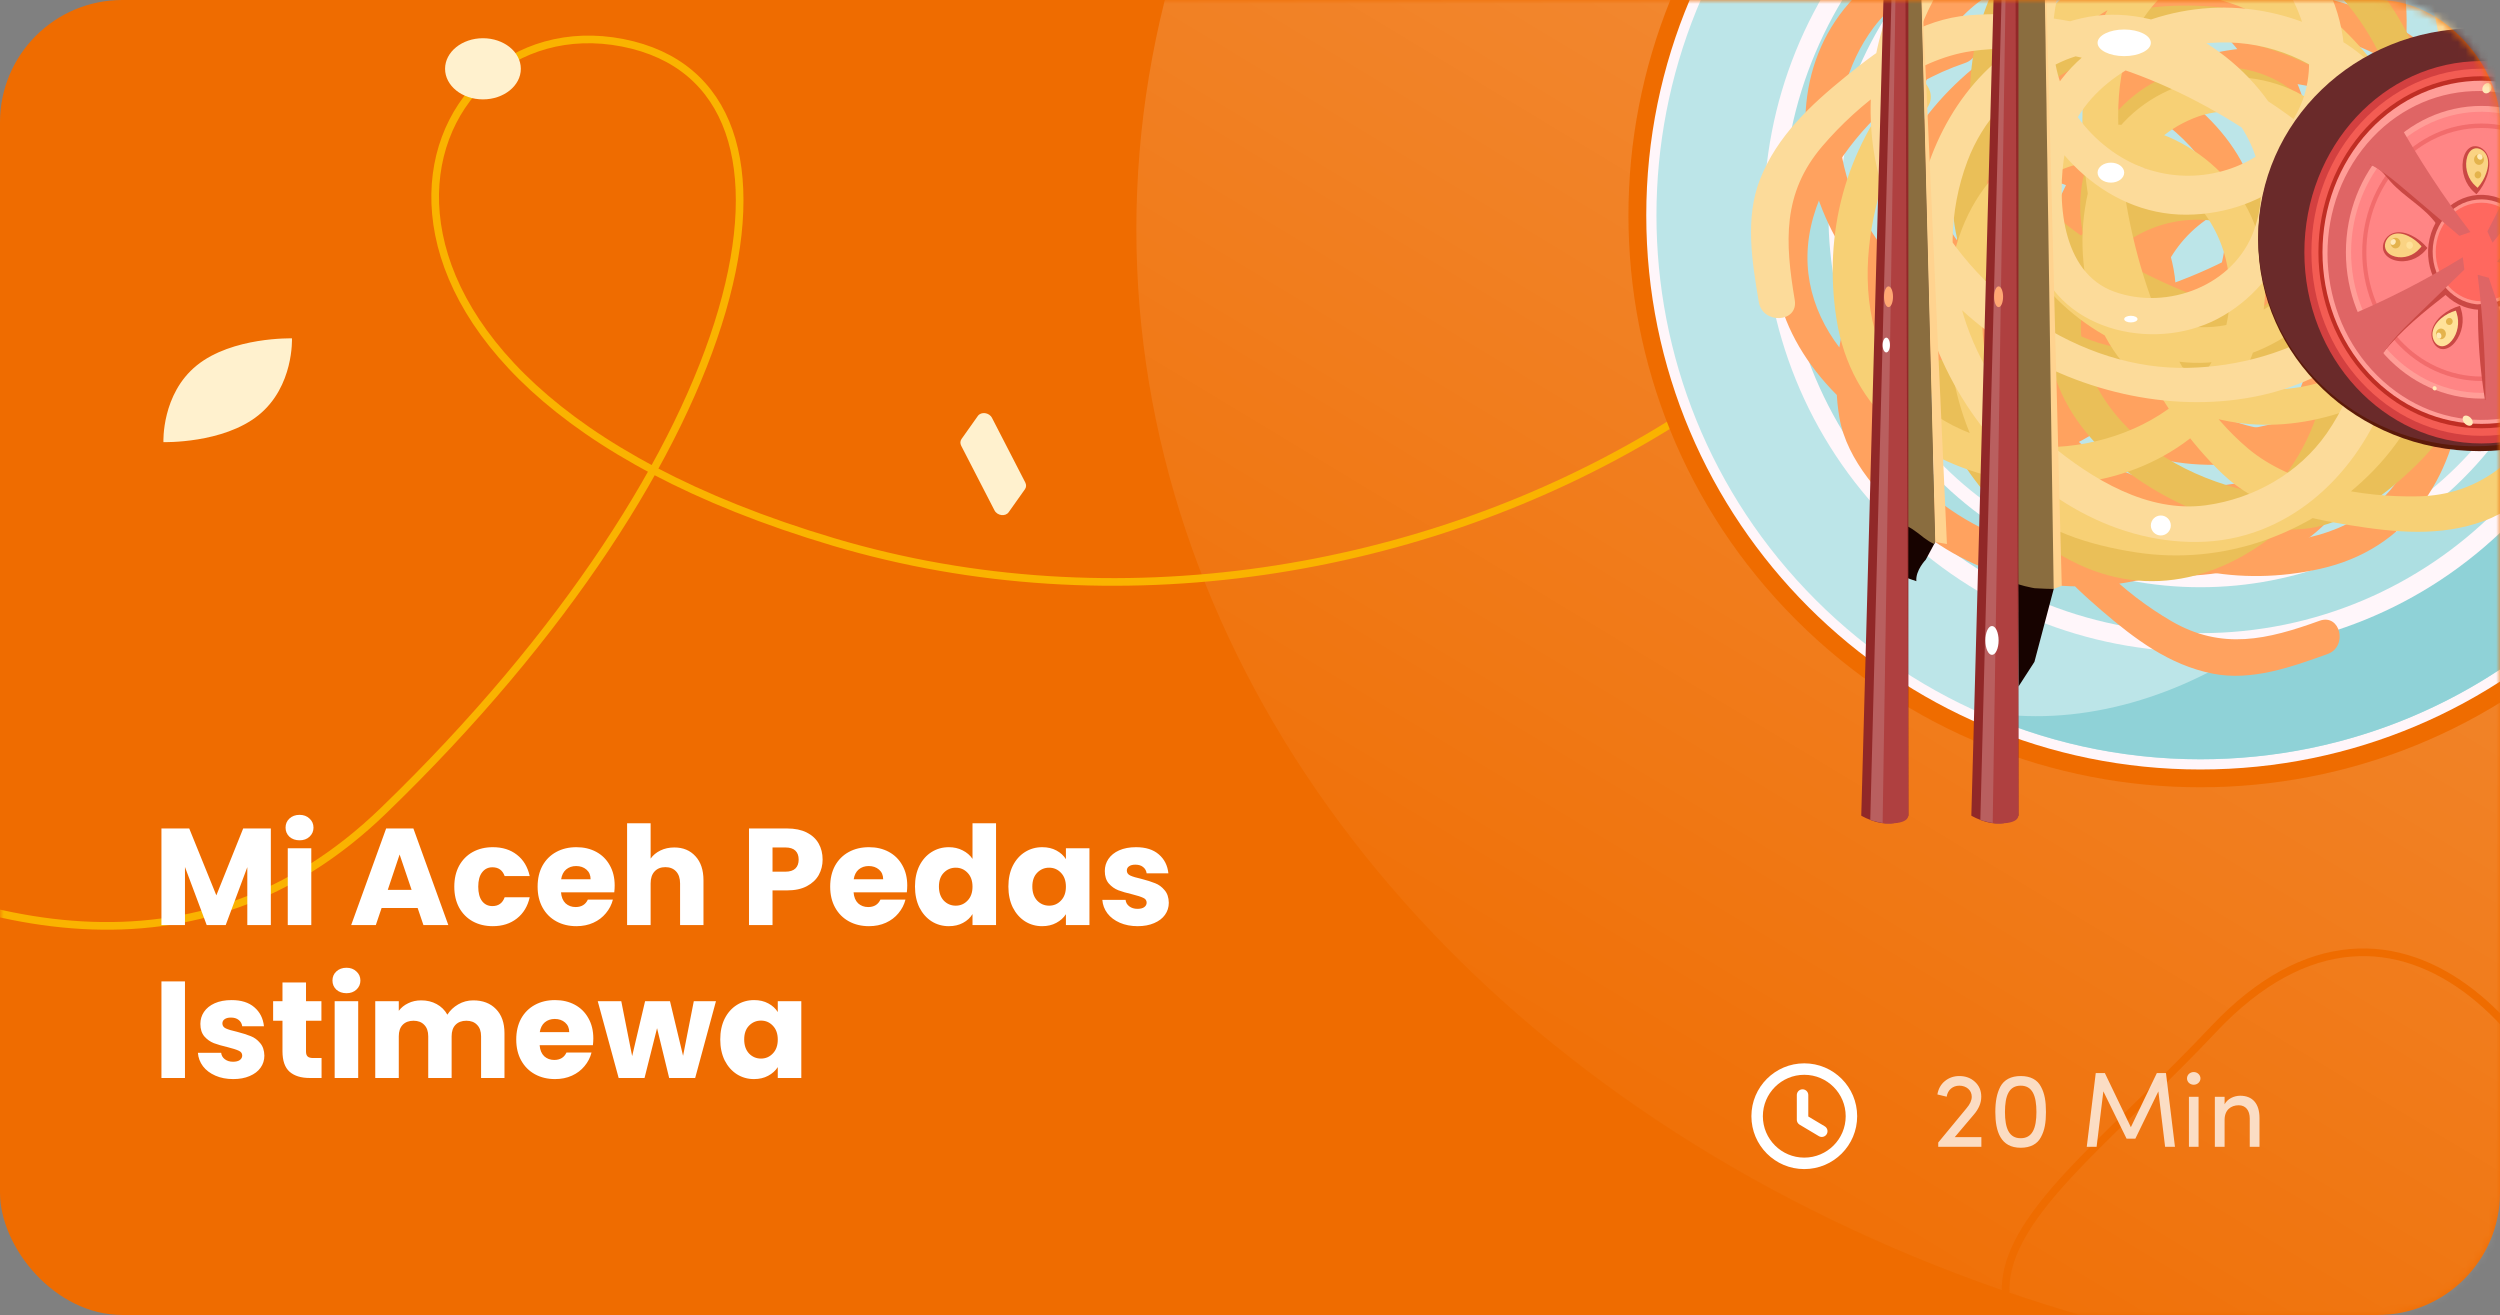 <svg width="327" height="172" viewBox="0 0 327 172" fill="none" xmlns="http://www.w3.org/2000/svg">
<rect x="0" y="0" width="327" height="172" fill="#808080" stroke="none"/>
<rect width="327" height="172" rx="16" fill="#EF6C00"/>
<mask id="mask0_1_343" style="mask-type:alpha" maskUnits="userSpaceOnUse" x="0" y="0" width="327" height="172">
<rect width="327" height="172" rx="16" fill="white"/>
</mask>
<g mask="url(#mask0_1_343)">
<ellipse cx="335.67" cy="30" rx="187.034" ry="151" fill="url(#paint0_linear_1_343)" fill-opacity="0.3"/>
<path d="M-167.43 16.073C-157.624 14.012 -131.133 16.942 -103.617 45.147C-69.222 80.403 2.25 152.298 50.116 106.076C97.982 59.854 110.041 11.188 81.441 5.596C52.84 0.004 35.716 49.109 109.062 70.9C182.408 92.69 271.032 43.843 268.565 -30.603" stroke="#FAB300"/>
<path d="M341.772 165.624C345.521 193.531 312.668 201.389 296.774 195.077C239.955 171.888 265.111 160.584 289.5 134.655C313.889 108.727 338.023 137.716 341.772 165.624Z" stroke="#EF6C00"/>
<path d="M340.712 81.066C369.927 51.85 369.927 4.482 340.712 -24.734C311.496 -53.95 264.128 -53.95 234.912 -24.734C205.696 4.482 205.696 51.85 234.912 81.066C264.128 110.281 311.496 110.281 340.712 81.066Z" fill="#EF6C00"/>
<path d="M287.815 100.649C327.847 100.649 360.298 68.197 360.298 28.166C360.298 -11.865 327.847 -44.317 287.815 -44.317C247.784 -44.317 215.332 -11.865 215.332 28.166C215.332 68.197 247.784 100.649 287.815 100.649Z" fill="#FFF6FA"/>
<path d="M338.121 78.475C365.905 50.69 365.905 5.641 338.121 -22.143C310.336 -49.928 265.288 -49.928 237.503 -22.143C209.718 5.641 209.718 50.69 237.503 78.475C265.288 106.259 310.336 106.259 338.121 78.475Z" fill="#BCE5E8"/>
<path d="M258.154 92.834C267.184 96.983 277.224 99.314 287.815 99.314C327.109 99.314 358.964 67.46 358.964 28.166C358.964 5.441 348.294 -14.781 331.707 -27.807C333.338 -19.373 333.911 -10.677 334.446 -2.079C335.031 7.313 335.608 16.817 333.89 26.068C331.766 37.492 326.224 48.013 319.794 57.691C312.774 68.255 304.438 78.211 293.786 85.097C283.312 91.869 270.34 95.411 258.154 92.834Z" fill="#8FD2D7"/>
<path d="M328.189 68.543C350.488 46.243 350.488 10.088 328.189 -12.211C305.889 -34.511 269.734 -34.511 247.434 -12.211C225.135 10.088 225.135 46.243 247.434 68.543C269.734 90.843 305.889 90.843 328.189 68.543Z" fill="#FFF6FA"/>
<path d="M287.815 82.817C317.998 82.817 342.467 58.349 342.467 28.166C342.467 -2.017 317.998 -26.485 287.815 -26.485C257.632 -26.485 233.164 -2.017 233.164 28.166C233.164 58.349 257.632 82.817 287.815 82.817Z" fill="#ADDFE2"/>
<path d="M322.209 62.562C341.206 43.566 341.206 12.765 322.209 -6.231C303.212 -25.228 272.412 -25.228 253.415 -6.231C234.418 12.765 234.418 43.566 253.415 62.562C272.412 81.559 303.212 81.559 322.209 62.562Z" fill="#FFF6FA"/>
<path d="M287.815 74.771C313.922 74.771 335.086 53.905 335.086 28.166C335.086 2.426 313.922 -18.44 287.815 -18.44C261.709 -18.44 240.545 2.426 240.545 28.166C240.545 53.905 261.709 74.771 287.815 74.771Z" fill="#BCE5E8"/>
<path d="M255.977 3.898C245.742 7.374 238.014 14.733 233.861 24.691C229.37 35.462 233.457 45.619 241.754 53.092C249.175 59.775 260.392 62.513 269.829 58.762C278.944 55.137 286.211 45.355 284.3 35.17C282.452 25.321 274.2 18.248 264.052 19.01C252.719 19.862 245.403 29.728 242.028 39.659C240.393 44.469 239.724 49.62 240.597 54.636C241.581 60.294 246.215 65.252 250.397 68.81C258.855 76.002 270.292 78.33 280.94 75.594C303.131 69.893 313.039 41.797 304.713 22.005C300.706 12.482 292.083 5.259 281.555 5.164C272.094 5.078 262.88 11.425 259.559 20.25C255.899 29.976 257.785 40.6 264.432 48.543C271.635 57.15 282.603 57.123 292.139 52.895C301.313 48.827 301.999 36.32 296.349 29.076C290.516 21.597 279.386 19.34 271.501 25.183C263.575 31.057 258.534 42.964 262.634 52.429C266.564 61.497 275.016 66.674 284.574 67.959C306.062 70.847 328.215 47.982 324.07 26.567C319.926 5.145 287.69 -0.968 275.226 16.004C268.161 25.626 264.404 37.513 263.426 49.315C262.962 54.904 263.284 60.739 264.725 66.166C266.262 71.96 270.502 76.095 274.904 79.869C279.228 83.576 283.7 86.96 289.39 88.106C294.476 89.131 299.746 87.24 304.456 85.542C307.139 84.575 306.122 80.216 303.408 81.194C296.585 83.654 290.652 85.109 283.991 81.226C277.996 77.73 271.304 71.824 269.071 65.118C264.982 52.837 268.836 37.235 274.371 26.053C277.435 19.864 281.147 14.042 288.033 11.91C294.517 9.903 301.798 10.386 307.952 13.203C313.438 15.716 317.544 20.682 319.394 26.359C321.651 33.282 318.725 40.86 315.335 46.872C308.839 58.4 295.834 65.567 282.612 63.158C277.204 62.172 272.645 59.151 269.192 54.956C264.622 49.404 264.936 42.503 268.029 36.366C271.332 29.816 277.086 25.349 284.671 26.575C291.885 27.741 296.461 35.354 295.314 42.282C294.155 49.279 285.201 51.434 279.213 51.432C271.775 51.43 265.897 44.771 263.482 38.338C258.914 26.176 265.599 12.799 278.3 9.97C292.128 6.889 301.217 20.872 303.183 32.661C305.427 46.121 297.922 61.167 286.563 68.356C274.727 75.845 259.537 72.098 250.204 62.524C244.971 57.155 243.862 51.128 245.451 44.019C247.116 36.581 251.003 29.497 257.714 25.576C271.654 17.43 284.727 33.066 277.877 46.3C271.061 59.464 253.42 57.602 243.919 49.048C239.04 44.656 235.924 38.798 236.478 32.175C237.045 25.408 241.349 19.078 246.141 14.564C249.221 11.664 253.033 9.597 257.017 8.244C259.732 7.326 258.709 2.968 255.977 3.898Z" fill="#FFA25F"/>
<path d="M263.342 68.346C272.088 74.697 282.558 76.758 293.087 74.401C304.476 71.852 310.412 62.651 311.722 51.562C312.894 41.644 308.656 30.904 300.145 25.365C291.925 20.015 279.742 19.728 272.528 27.168C265.552 34.361 264.54 45.185 271.02 53.029C278.257 61.79 290.536 62.071 300.596 59.093C305.468 57.651 310.059 55.224 313.651 51.616C317.702 47.546 319.078 40.899 319.568 35.431C320.559 24.374 315.857 13.692 307.476 6.574C290.012 -8.254 261.35 -0.127 249.995 18.097C244.533 26.866 243.61 38.077 249.611 46.728C255.002 54.503 265.506 58.363 274.628 55.981C284.684 53.355 292.269 45.683 294.918 35.669C297.788 24.819 291.434 15.88 282.476 10.533C273.859 5.389 263.251 12.05 260.597 20.844C257.857 29.924 262.438 40.315 271.762 43.381C281.132 46.462 293.766 43.707 299.127 34.894C304.265 26.45 303.611 16.56 299.144 8.013C289.099 -11.201 257.641 -16.091 242.548 -0.345C227.447 15.406 241.064 45.256 262.118 45.636C274.054 45.852 285.927 42.058 296.129 36.044C300.959 33.196 305.538 29.566 309.139 25.255C312.982 20.656 313.912 14.808 314.454 9.033C314.985 3.363 315.166 -2.244 312.818 -7.552C310.719 -12.297 306.133 -15.508 302.027 -18.374C299.687 -20.006 296.716 -16.659 299.081 -15.01C305.028 -10.86 309.642 -6.853 310.315 0.827C310.92 7.739 309.961 16.614 305.775 22.307C298.106 32.736 283.143 38.595 270.815 40.53C263.993 41.601 257.095 41.929 251.38 37.539C245.997 33.403 242.19 27.179 240.938 20.527C239.821 14.597 241.508 8.378 245.073 3.591C249.423 -2.248 257.3 -4.233 264.166 -4.937C277.329 -6.286 290.691 0.195 296.354 12.382C298.671 17.367 298.835 22.833 297.404 28.073C295.508 35.01 289.692 38.737 282.895 39.753C275.64 40.837 268.67 38.716 265.293 31.815C262.082 25.25 265.657 17.121 271.974 14.059C278.357 10.965 285.286 17.033 288.741 21.925C293.032 27.999 290.989 36.642 287.129 42.33C279.835 53.081 265.053 55.344 255.412 46.607C244.916 37.093 251.085 21.601 259.578 13.19C269.272 3.589 285.892 1.03 298.319 6.157C311.267 11.498 316.975 26.066 314.543 39.212C313.181 46.585 308.898 50.97 302.174 53.775C295.141 56.708 287.111 57.623 280.036 54.408C265.338 47.727 270.558 28.025 285.32 25.98C300.003 23.945 308.667 39.426 307.165 52.121C306.394 58.642 303.412 64.567 297.683 67.938C291.831 71.382 284.176 71.522 277.724 70.213C273.577 69.373 269.69 67.454 266.285 64.981C263.972 63.301 261.005 66.65 263.342 68.346Z" fill="#FFA25F"/>
<path d="M273.745 68.346C282.491 74.697 292.961 76.758 303.49 74.401C314.879 71.852 320.814 62.651 322.125 51.562C323.297 41.644 319.059 30.904 310.548 25.365C302.327 20.015 290.145 19.728 282.931 27.168C275.955 34.361 274.943 45.185 281.423 53.029C288.659 61.79 300.939 62.071 310.999 59.093C315.87 57.651 320.462 55.224 324.053 51.616C328.105 47.546 329.48 40.899 329.97 35.431C330.962 24.374 326.26 13.692 317.879 6.574C300.415 -8.254 271.753 -0.127 260.398 18.097C254.935 26.866 254.013 38.077 260.014 46.728C265.405 54.503 275.909 58.363 285.031 55.981C295.087 53.355 302.672 45.683 305.32 35.669C308.19 24.819 301.837 15.88 292.879 10.533C284.261 5.389 273.654 12.05 271 20.844C268.26 29.924 272.841 40.315 282.165 43.381C291.535 46.462 304.169 43.707 309.53 34.894C314.668 26.45 314.014 16.56 309.547 8.013C299.502 -11.201 268.044 -16.091 252.951 -0.345C237.85 15.406 251.467 45.256 272.52 45.636C284.457 45.852 296.33 42.058 306.532 36.044C311.362 33.196 315.941 29.566 319.542 25.255C323.384 20.656 324.314 14.808 324.857 9.033C325.388 3.363 325.569 -2.244 323.22 -7.552C321.122 -12.297 316.536 -15.508 312.43 -18.374C310.089 -20.006 307.119 -16.659 309.484 -15.01C315.43 -10.86 320.045 -6.853 320.717 0.827C321.323 7.739 320.363 16.614 316.178 22.307C308.509 32.736 293.546 38.595 281.218 40.53C274.395 41.601 267.498 41.929 261.782 37.539C256.4 33.403 252.593 27.179 251.34 20.527C250.224 14.597 251.911 8.378 255.476 3.591C259.825 -2.248 267.703 -4.233 274.569 -4.937C287.731 -6.286 301.094 0.195 306.757 12.382C309.074 17.367 309.238 22.833 307.806 28.073C305.911 35.01 300.095 38.737 293.298 39.753C286.043 40.837 279.073 38.716 275.696 31.815C272.485 25.25 276.059 17.121 282.377 14.059C288.762 10.965 295.689 17.033 299.144 21.925C303.434 27.999 301.392 36.642 297.532 42.33C290.238 53.081 275.456 55.344 265.815 46.607C255.317 37.093 261.488 21.601 269.98 13.19C279.675 3.589 296.295 1.03 308.721 6.157C321.67 11.498 327.378 26.066 324.946 39.212C323.584 46.585 319.301 50.97 312.577 53.775C305.544 56.708 297.514 57.623 290.439 54.408C275.741 47.727 280.961 28.025 295.723 25.98C310.406 23.945 319.07 39.426 317.568 52.121C316.796 58.642 313.815 64.567 308.086 67.938C302.234 71.382 294.578 71.522 288.126 70.213C283.98 69.373 280.092 67.454 276.688 64.981C274.377 63.301 271.41 66.65 273.745 68.346Z" fill="#FFA25F"/>
<path d="M252.056 49.523C254.647 60.017 261.318 68.346 270.886 73.333C281.235 78.728 291.703 75.523 299.856 67.893C307.149 61.069 310.833 50.127 307.9 40.405C305.067 31.014 295.941 22.939 285.629 23.973C275.659 24.974 267.906 32.592 267.8 42.768C267.681 54.13 276.887 62.265 286.494 66.475C291.147 68.514 296.222 69.621 301.293 69.179C307.014 68.681 312.352 64.487 316.252 60.623C324.139 52.811 327.436 41.614 325.619 30.77C321.832 8.175 294.685 -4.097 274.256 2.51C264.425 5.689 256.493 13.664 255.5 24.145C254.607 33.565 260.146 43.286 268.653 47.349C278.033 51.825 288.779 50.852 297.258 44.907C306.448 38.465 307.357 27.536 303.958 17.672C300.687 8.185 288.285 6.435 280.586 11.446C272.638 16.619 269.438 27.516 274.587 35.87C279.763 44.268 291.196 50.308 300.976 47.03C310.348 43.888 316.226 35.908 318.323 26.495C323.036 5.331 302.145 -18.691 280.454 -16.391C258.756 -14.089 249.915 17.505 265.761 31.372C274.746 39.233 286.267 43.99 297.942 45.973C303.47 46.913 309.312 47.09 314.843 46.117C320.747 45.079 325.229 41.21 329.367 37.145C333.429 33.155 337.183 28.986 338.81 23.416C340.265 18.436 338.83 13.024 337.541 8.186C336.804 5.43 332.376 6.071 333.12 8.857C334.989 15.864 335.932 21.903 331.495 28.205C327.501 33.88 321.044 40.043 314.173 41.696C301.586 44.723 286.371 39.551 275.702 33.081C269.796 29.499 264.313 25.304 262.776 18.261C261.328 11.629 262.431 4.418 265.765 -1.475C268.735 -6.726 274.034 -10.394 279.848 -11.752C286.938 -13.411 294.239 -9.848 299.94 -5.959C310.87 1.498 316.905 15.067 313.375 28.036C311.931 33.34 308.531 37.624 304.057 40.707C298.134 44.786 291.287 43.884 285.435 40.278C279.19 36.428 275.23 30.313 277.101 22.861C278.879 15.771 286.856 11.863 293.66 13.597C300.535 15.348 301.915 24.454 301.403 30.421C300.766 37.831 293.632 43.12 287.014 44.978C274.505 48.491 261.749 40.69 260.016 27.794C258.128 13.753 272.834 5.89 284.748 4.938C298.35 3.852 312.7 12.613 318.893 24.545C325.345 36.977 320.313 51.793 309.979 60.273C304.183 65.029 298.084 65.62 291.136 63.428C283.868 61.136 277.14 56.657 273.806 49.635C266.879 35.05 283.576 23.36 296.176 31.314C308.71 39.229 305.35 56.646 296.015 65.381C291.222 69.867 285.12 72.472 278.568 71.354C271.874 70.213 265.933 65.383 261.846 60.222C259.218 56.905 257.485 52.932 256.478 48.847C255.793 46.074 251.365 46.722 252.056 49.523Z" fill="#EABF58"/>
<path d="M248.64 10.89C241.361 19.634 238.467 30.486 240.209 41.709C242.095 53.849 251.344 60.722 262.901 62.87C273.234 64.792 284.811 61.087 291.22 52.535C297.411 44.272 298.561 31.498 291.25 23.404C284.179 15.577 272.884 13.762 264.192 20.022C254.486 27.012 253.336 39.89 255.765 50.662C256.941 55.878 259.17 60.871 262.709 64.894C266.7 69.432 273.587 71.339 279.297 72.235C290.84 74.045 302.387 69.852 310.445 61.544C327.235 44.232 320.693 13.565 302.344 0.37C293.516 -5.977 281.805 -7.725 272.301 -2.026C263.758 3.095 258.974 13.857 260.841 23.604C262.899 34.348 270.43 42.85 280.763 46.327C291.958 50.095 301.791 44.048 308.03 35.009C314.031 26.317 307.775 14.711 298.723 11.313C289.377 7.804 278.143 11.893 274.276 21.47C270.389 31.098 272.403 44.559 281.285 50.803C289.796 56.788 300.229 56.789 309.517 52.691C330.397 43.478 337.721 10.78 322.235 -6.169C306.742 -23.125 274.444 -10.903 272.58 11.185C271.524 23.706 274.68 36.441 280.286 47.574C282.94 52.846 286.436 57.908 290.711 61.989C295.275 66.346 301.353 67.729 307.38 68.7C313.297 69.652 319.173 70.232 324.911 68.135C330.041 66.26 333.733 61.667 337.028 57.555C338.907 55.211 335.599 51.858 333.7 54.227C328.925 60.185 324.398 64.751 316.284 64.924C308.982 65.079 299.728 63.454 294.04 58.661C283.62 49.881 278.508 33.757 277.334 20.674C276.684 13.434 276.82 6.168 281.829 0.471C286.548 -4.895 293.348 -8.46 300.423 -9.311C306.729 -10.072 313.144 -7.867 317.924 -3.788C323.755 1.186 325.289 9.599 325.552 16.858C326.053 30.777 318.315 44.359 305.123 49.46C299.726 51.547 293.973 51.338 288.568 49.469C281.414 46.996 277.905 40.628 277.312 33.418C276.678 25.721 279.39 18.55 286.872 15.484C293.991 12.568 302.281 16.887 305.058 23.738C307.862 30.658 301.006 37.512 295.629 40.801C288.95 44.885 280.016 42.138 274.311 37.689C263.529 29.279 262.179 13.598 272.029 4.081C282.752 -6.281 298.593 1.276 306.835 10.78C316.245 21.63 317.775 39.264 311.526 51.959C305.015 65.185 289.317 70.167 275.679 66.7C268.031 64.755 263.724 59.954 261.246 52.697C258.653 45.106 258.251 36.608 262.122 29.402C270.161 14.429 290.49 21.284 291.61 36.929C292.724 52.494 275.864 60.515 262.634 58.055C255.839 56.791 249.825 53.247 246.683 46.994C243.474 40.608 243.86 32.559 245.682 25.874C246.855 21.578 249.141 17.627 251.974 14.224C253.895 11.904 250.584 8.555 248.64 10.89Z" fill="#F7D075"/>
<path d="M323.714 4.616C322.035 -6.637 315.863 -16.022 306.329 -22.19C296.015 -28.864 284.729 -26.536 275.431 -19.345C267.118 -12.911 262.177 -1.808 264.293 8.669C266.337 18.791 275.103 28.152 286.011 28.083C296.559 28.017 305.434 20.796 306.547 10.143C307.791 -1.754 298.947 -11.184 289.291 -16.542C284.615 -19.138 279.407 -20.796 274.049 -20.834C268.005 -20.877 261.998 -17.006 257.53 -13.342C248.495 -5.932 243.936 5.477 244.773 17.018C246.514 41.07 273.754 56.605 295.816 51.695C306.431 49.332 315.529 41.756 317.603 30.871C319.467 21.087 314.622 10.352 306.105 5.257C296.718 -0.36 285.361 -0.399 275.886 4.996C265.621 10.842 263.59 22.205 266.18 32.876C268.672 43.141 281.498 46.197 290.059 41.704C298.898 37.065 303.326 25.962 298.753 16.7C294.157 7.389 282.77 -0.067 272.198 2.404C262.067 4.772 255.12 12.555 251.996 22.214C244.972 43.927 264.498 71.16 287.454 70.888C310.419 70.614 322.799 38.376 307.559 22.281C298.919 13.157 287.314 7.037 275.273 3.809C269.572 2.281 263.469 1.519 257.576 1.994C251.286 2.499 246.208 6.114 241.473 9.965C236.823 13.746 232.479 17.745 230.224 23.422C228.207 28.498 229.178 34.311 230.052 39.507C230.552 42.468 235.255 42.231 234.752 39.238C233.485 31.709 233.092 25.291 238.362 19.122C243.107 13.571 250.481 7.747 257.844 6.692C271.333 4.761 286.768 11.681 297.31 19.512C303.145 23.847 308.479 28.785 309.396 36.316C310.259 43.409 308.392 50.858 304.32 56.704C300.689 61.915 294.774 65.236 288.548 66.088C280.953 67.127 273.655 62.673 268.065 58.035C257.345 49.144 252.36 34.328 257.336 21.087C259.371 15.669 263.357 11.515 268.348 8.727C274.956 5.035 282.044 6.655 287.819 11.012C293.984 15.662 297.53 22.46 294.837 30.086C292.275 37.339 283.533 40.649 276.572 38.163C269.541 35.649 268.989 25.971 270.116 19.769C271.514 12.067 279.513 7.229 286.63 5.934C300.084 3.485 312.683 12.918 313.231 26.603C313.826 41.503 297.64 48.294 285.061 48.117C270.7 47.915 256.523 37.319 251.21 24.204C245.673 10.54 252.406 -4.49 264.073 -12.358C270.616 -16.771 277.066 -16.79 284.131 -13.806C291.522 -10.686 298.13 -5.33 300.931 2.355C306.753 18.323 288.104 28.929 275.685 19.35C263.329 9.821 268.566 -8.101 279.209 -16.337C284.675 -20.565 291.324 -22.694 298.082 -20.878C304.985 -19.022 310.734 -13.376 314.508 -7.565C316.934 -3.83 318.358 0.505 319.012 4.884C319.46 7.862 324.163 7.622 323.714 4.616Z" fill="#FCDB9A"/>
<path d="M263.53 -29.524L264.462 -25.169L267.183 -19.382L268.756 76.537L266.104 86.571L264.017 89.8L263.53 -29.524Z" fill="url(#paint1_radial_1_343)"/>
<path d="M265.724 76.863C265.888 76.892 266.007 76.915 266.11 76.937C266.223 76.941 266.376 76.947 266.602 76.961C267.243 77.001 267.878 77.025 268.519 77.032C268.555 77.032 268.588 77.038 268.624 77.04L268.756 76.538L267.185 -19.381L267.028 -19.714C266.987 -19.69 266.946 -19.669 266.905 -19.645C266.551 -19.436 266.199 -19.222 265.851 -19.002C265.7 -18.86 264.978 -18.292 264.788 -18.111C264.418 -17.755 264.011 -17.457 263.584 -17.204L263.965 76.415C264.542 76.587 265.126 76.755 265.724 76.863Z" fill="#8A6D3F"/>
<path d="M262.103 -49.582L257.85 106.688C257.85 106.688 261.678 109.027 264.015 106.688V-49.582C264.017 -49.582 263.592 -52.773 262.103 -49.582Z" fill="#912828"/>
<path d="M263.113 -50.965L259.03 107.245C259.03 107.245 260.824 107.887 262.028 107.68L261.935 100.924L263.113 -50.965Z" fill="#B95F5F"/>
<path d="M263.113 -50.965L260.645 107.648C260.645 107.648 263.869 108.03 264.017 106.686L263.456 -50.935C263.456 -50.935 263.256 -51.041 263.113 -50.965C263.113 -50.965 262.969 -50.887 263.113 -50.965Z" fill="#AF4040"/>
<path d="M262.004 38.815C262.004 39.565 261.741 40.174 261.417 40.174C261.093 40.174 260.83 39.566 260.83 38.815C260.83 38.066 261.093 37.457 261.417 37.457C261.741 37.457 262.004 38.064 262.004 38.815Z" fill="#FFA773"/>
<path d="M250.658 -11.814L251.162 -6.467L253.131 70.894L251.896 73.199C251.896 73.199 250.524 74.619 250.66 76.021L248.715 75.35L249.182 -15.698L250.658 -11.814Z" fill="url(#paint2_radial_1_343)"/>
<path d="M251.107 -7.03C251.055 -6.974 251.003 -6.92 250.949 -6.864C250.433 -6.13 249.814 -5.5 249.126 -4.991L248.748 68.559C249.218 68.714 249.676 68.904 250.097 69.181C250.643 69.541 251.158 69.942 251.666 70.352C252.06 70.644 252.462 70.916 252.915 71.12C252.939 71.131 252.962 71.147 252.986 71.159L253.129 70.892L251.16 -6.469L251.107 -7.03Z" fill="#8A6D3F"/>
<path d="M247.704 -49.582L243.452 106.688C243.452 106.688 247.28 109.027 249.616 106.688V-49.582C249.618 -49.582 249.193 -52.773 247.704 -49.582Z" fill="#912828"/>
<path d="M248.714 -50.965L244.631 107.245C244.631 107.245 246.426 107.887 247.63 107.68L247.537 100.924L248.714 -50.965Z" fill="#B95F5F"/>
<path d="M248.715 -50.965L246.247 107.648C246.247 107.648 249.471 108.03 249.618 106.686L249.058 -50.935C249.056 -50.935 248.856 -51.041 248.715 -50.965C248.715 -50.965 248.571 -50.887 248.715 -50.965Z" fill="#AF4040"/>
<path d="M247.606 38.815C247.606 39.565 247.343 40.174 247.019 40.174C246.694 40.174 246.432 39.566 246.432 38.815C246.432 38.066 246.694 37.457 247.019 37.457C247.343 37.457 247.606 38.064 247.606 38.815Z" fill="#FFA773"/>
<path d="M251.161 -6.467L254.658 71.158L253.131 70.892L251.161 -6.467Z" fill="#FFD38F"/>
<path d="M267.183 -19.382L269.678 76.613L268.622 77.038L267.183 -19.382Z" fill="#FFD38F"/>
<path d="M261.417 83.77C261.417 84.811 261.029 85.657 260.55 85.657C260.071 85.657 259.684 84.811 259.684 83.77C259.684 82.728 260.071 81.882 260.55 81.882C261.029 81.882 261.417 82.726 261.417 83.77Z" fill="white"/>
<path d="M246.726 46.099C246.99 46.099 247.205 45.666 247.205 45.131C247.205 44.597 246.99 44.164 246.726 44.164C246.461 44.164 246.247 44.597 246.247 45.131C246.247 45.666 246.461 46.099 246.726 46.099Z" fill="white"/>
<path d="M324.303 59.009C340.28 59.009 353.232 46.633 353.232 31.366C353.232 16.099 340.28 3.723 324.303 3.723C308.326 3.723 295.374 16.099 295.374 31.366C295.374 46.633 308.326 59.009 324.303 59.009Z" fill="#5C1A09"/>
<path d="M323.697 58.372C339.34 58.372 352.021 46.138 352.021 31.047C352.021 15.957 339.34 3.723 323.697 3.723C308.055 3.723 295.374 15.957 295.374 31.047C295.374 46.138 308.055 58.372 323.697 58.372Z" fill="#6A2A2A"/>
<path d="M324.58 58.003C337.375 58.003 347.748 46.807 347.748 32.996C347.748 19.185 337.375 7.989 324.58 7.989C311.784 7.989 301.411 19.185 301.411 32.996C301.411 46.807 311.784 58.003 324.58 58.003Z" fill="#D34040"/>
<path d="M324.58 57.007C336.866 57.007 346.825 46.257 346.825 32.996C346.825 19.735 336.866 8.985 324.58 8.985C312.294 8.985 302.334 19.735 302.334 32.996C302.334 46.257 312.294 57.007 324.58 57.007Z" fill="#F35C53"/>
<path d="M339.861 49.5C348.304 40.387 348.304 25.613 339.861 16.5C331.418 7.387 317.73 7.387 309.287 16.5C300.844 25.613 300.844 40.387 309.287 49.5C317.73 58.613 331.418 58.613 339.861 49.5Z" fill="#F35C53"/>
<path d="M324.58 56.019C336.36 56.019 345.91 45.711 345.91 32.996C345.91 20.281 336.36 9.973 324.58 9.973C312.799 9.973 303.249 20.281 303.249 32.996C303.249 45.711 312.799 56.019 324.58 56.019Z" fill="#C02E24"/>
<path d="M339.277 48.87C347.397 40.105 347.397 25.895 339.277 17.13C331.156 8.366 317.991 8.366 309.871 17.13C301.751 25.895 301.751 40.105 309.871 48.87C317.991 57.634 331.156 57.634 339.277 48.87Z" fill="#FF9D97"/>
<path d="M339.849 47.254C346.846 38.159 345.605 24.591 337.078 16.949C328.551 9.307 315.966 10.483 308.97 19.578C301.973 28.672 303.214 42.24 311.741 49.882C320.269 57.525 332.853 56.348 339.849 47.254Z" fill="#DF6565"/>
<path d="M324.579 52.139C334.374 52.139 342.315 43.569 342.315 32.996C342.315 22.424 334.374 13.854 324.579 13.854C314.785 13.854 306.844 22.424 306.844 32.996C306.844 43.569 314.785 52.139 324.579 52.139Z" fill="#FF9D97"/>
<path d="M330.268 50.312C339.126 46.907 343.75 36.395 340.595 26.834C337.44 17.273 327.701 12.283 318.843 15.688C309.985 19.093 305.361 29.605 308.516 39.166C311.671 48.727 321.41 53.717 330.268 50.312Z" fill="#FF8585"/>
<path d="M324.58 49.835C333.195 49.835 340.18 42.296 340.18 32.996C340.18 23.697 333.195 16.158 324.58 16.158C315.964 16.158 308.979 23.697 308.979 32.996C308.979 42.296 315.964 49.835 324.58 49.835Z" fill="#F26C6C"/>
<path d="M324.579 49.251C332.897 49.251 339.639 41.974 339.639 32.996C339.639 24.019 332.897 16.741 324.579 16.741C316.262 16.741 309.52 24.019 309.52 32.996C309.52 41.974 316.262 49.251 324.579 49.251Z" fill="#FF8585"/>
<path d="M331.335 34.78C332.242 30.742 329.945 26.675 326.205 25.696C322.464 24.717 318.696 27.196 317.789 31.234C316.882 35.271 319.179 39.338 322.919 40.317C326.66 41.297 330.428 38.817 331.335 34.78Z" fill="#CA4844"/>
<path d="M325.152 39.806C328.657 39.456 331.234 36.105 330.91 32.322C330.585 28.54 327.48 25.758 323.976 26.108C320.471 26.459 317.894 29.81 318.219 33.592C318.543 37.375 321.648 40.157 325.152 39.806Z" fill="#FF928A"/>
<path d="M325.115 39.375C328.398 39.046 330.813 35.907 330.508 32.364C330.204 28.82 327.296 26.214 324.013 26.542C320.729 26.871 318.315 30.01 318.619 33.553C318.923 37.097 321.832 39.703 325.115 39.375Z" fill="#FF685F"/>
<path d="M332.213 16.391C330.413 19.686 328.612 22.982 326.813 26.277C326.886 26.568 327.251 26.671 327.508 26.55C327.766 26.43 327.934 26.164 328.088 25.91C329.142 24.192 330.195 22.473 331.157 20.694C331.775 19.553 332.369 18.341 332.449 17.023C332.463 16.798 332.42 16.51 332.216 16.456L332.213 16.391Z" fill="#CA4844"/>
<path d="M325.35 30.273C326.826 27.408 328.303 24.54 329.778 21.674C330.859 19.573 331.954 17.442 332.526 15.136C334.721 15.586 336.768 16.713 338.373 18.353C333.973 22.491 329.839 26.973 326.023 31.748L325.35 30.273Z" fill="#DF6565"/>
<path d="M327.647 33.019C330.518 33.498 333.389 33.977 336.261 34.456C338.366 34.808 340.499 35.16 342.617 34.927C342.921 37.289 342.609 39.74 341.729 41.93C336.878 38.958 331.823 36.374 326.617 34.21L327.647 33.019Z" fill="#DF6565"/>
<path d="M311.631 46.259C314.038 43.178 317.086 40.773 320.105 38.398C319.918 38.06 319.67 37.76 319.38 37.52C317.793 38.845 316.284 40.276 314.864 41.803C313.605 43.155 312.401 44.612 311.634 46.341L311.631 46.259Z" fill="#CA4844"/>
<path d="M322.337 35.262C320.176 37.359 318.015 39.454 315.855 41.551C314.271 43.089 312.669 44.646 311.494 46.564C309.607 45.322 308.045 43.511 307.033 41.39C312.235 39.217 317.287 36.627 322.133 33.644L322.337 35.262Z" fill="#DF6565"/>
<path d="M325.04 52.34C324.365 48.231 324.059 44.049 324.128 39.875C324.466 39.764 324.818 39.714 325.171 39.726C325.911 43.846 325.948 48.112 325.281 52.248L325.04 52.34Z" fill="#CA4844"/>
<path d="M325.538 36.335C326.533 39.281 327.527 42.227 328.523 45.174C329.252 47.333 329.994 49.521 331.204 51.413C329.433 52.839 327.292 53.727 325.092 53.948C325.167 47.929 324.826 41.901 324.072 35.937L325.538 36.335Z" fill="#DF6565"/>
<path d="M310.114 21.559C311.179 21.801 311.884 22.849 312.633 23.701C314.492 25.818 317.131 27.065 318.749 29.402C318.911 29.189 319.074 28.975 319.236 28.762C319.286 28.695 319.338 28.625 319.344 28.541C319.351 28.434 319.284 28.339 319.221 28.257C317.077 25.488 314.746 22.716 311.684 21.265C311.123 21 310.422 20.799 309.935 21.199C309.932 21.279 309.926 21.362 309.921 21.442L310.114 21.559Z" fill="#CA4844"/>
<path d="M321.69 30.845C319.405 28.907 317.123 26.967 314.839 25.029C313.165 23.608 311.468 22.171 309.516 21.251C310.327 19.032 311.712 17.061 313.474 15.62C316.35 20.78 319.579 25.709 323.131 30.352L321.69 30.845Z" fill="#DF6565"/>
<path d="M323.591 25.111C322.48 24.139 321.91 22.497 322.156 20.975C322.271 20.259 322.607 19.518 323.228 19.23C324.028 18.86 325.005 19.438 325.374 20.289C325.741 21.14 325.62 22.153 325.316 23.032C325.012 23.916 324.535 24.729 323.923 25.403C323.845 25.358 323.658 25.169 323.591 25.111Z" fill="#CA4844"/>
<path d="M323.796 24.32C322.883 23.521 322.415 22.171 322.616 20.921C322.711 20.331 322.987 19.721 323.496 19.486C324.152 19.18 324.958 19.657 325.26 20.358C325.562 21.058 325.461 21.889 325.213 22.613C324.964 23.34 324.57 24.008 324.069 24.564C324.005 24.523 323.852 24.368 323.796 24.32Z" fill="#FAD383"/>
<path d="M324.749 21.314C324.522 21.61 324.115 21.65 323.839 21.404C323.563 21.159 323.528 20.72 323.755 20.422C323.983 20.126 324.389 20.086 324.665 20.332C324.939 20.577 324.977 21.018 324.749 21.314Z" fill="#E4B34C"/>
<path d="M324.441 23.167C324.285 23.37 324.009 23.404 323.826 23.239C323.643 23.076 323.623 22.776 323.78 22.573C323.936 22.37 324.212 22.336 324.395 22.501C324.578 22.664 324.598 22.964 324.441 23.167Z" fill="#E4B34C"/>
<path d="M324.663 20.782C324.55 20.931 324.326 20.931 324.162 20.786C324 20.64 323.959 20.402 324.072 20.253C324.186 20.104 324.412 20.104 324.574 20.249C324.738 20.396 324.777 20.636 324.663 20.782Z" fill="#FFEAB8"/>
<path d="M317.217 32.775C316.249 33.912 314.694 34.423 313.303 34.063C312.647 33.894 311.983 33.485 311.755 32.799C311.463 31.916 312.059 30.897 312.868 30.553C313.678 30.209 314.606 30.404 315.4 30.787C316.198 31.169 316.922 31.735 317.506 32.435C317.461 32.515 317.274 32.705 317.217 32.775Z" fill="#CA4844"/>
<path d="M316.499 32.504C315.703 33.438 314.426 33.858 313.281 33.564C312.742 33.426 312.196 33.09 312.009 32.526C311.769 31.799 312.259 30.962 312.925 30.681C313.59 30.399 314.353 30.558 315.007 30.872C315.664 31.186 316.257 31.651 316.738 32.226C316.7 32.291 316.547 32.447 316.499 32.504Z" fill="#FAD383"/>
<path d="M313.777 31.288C314.036 31.552 314.049 31.993 313.805 32.273C313.56 32.552 313.152 32.566 312.893 32.303C312.634 32.039 312.621 31.598 312.865 31.319C313.109 31.039 313.517 31.025 313.777 31.288Z" fill="#E4B34C"/>
<path d="M315.473 31.737C315.652 31.918 315.665 32.218 315.503 32.405C315.341 32.592 315.063 32.596 314.884 32.413C314.705 32.232 314.692 31.932 314.854 31.745C315.017 31.558 315.294 31.554 315.473 31.737Z" fill="#FFE199"/>
<path d="M313.283 31.349C313.413 31.482 313.4 31.723 313.255 31.89C313.109 32.057 312.885 32.085 312.757 31.953C312.626 31.82 312.639 31.578 312.785 31.411C312.928 31.244 313.152 31.216 313.283 31.349Z" fill="#FFEAB8"/>
<path d="M321.902 40.436C322.376 41.893 322.062 43.614 321.115 44.771C320.668 45.316 320.023 45.757 319.355 45.65C318.494 45.514 317.944 44.467 318.042 43.533C318.143 42.599 318.738 41.809 319.424 41.231C320.112 40.651 320.914 40.229 321.762 40.001C321.805 40.082 321.874 40.347 321.902 40.436Z" fill="#CA4844"/>
<path d="M321.343 40.991C321.732 42.189 321.475 43.604 320.696 44.556C320.328 45.004 319.797 45.367 319.249 45.278C318.54 45.165 318.087 44.306 318.171 43.537C318.255 42.768 318.744 42.118 319.307 41.643C319.872 41.166 320.532 40.82 321.229 40.631C321.264 40.7 321.318 40.919 321.343 40.991Z" fill="#FFE199"/>
<path d="M319.07 43.012C319.407 42.889 319.775 43.085 319.888 43.449C320.002 43.813 319.821 44.21 319.484 44.332C319.146 44.455 318.779 44.26 318.665 43.896C318.55 43.532 318.732 43.135 319.07 43.012Z" fill="#E4B34C"/>
<path d="M320.233 41.607C320.466 41.523 320.716 41.652 320.792 41.893C320.869 42.137 320.742 42.402 320.509 42.487C320.276 42.571 320.026 42.443 319.95 42.201C319.873 41.958 320 41.692 320.233 41.607Z" fill="#E4B34C"/>
<path d="M318.885 43.511C319.055 43.449 319.247 43.576 319.314 43.793C319.381 44.01 319.299 44.236 319.131 44.296C318.962 44.358 318.77 44.232 318.702 44.014C318.635 43.799 318.717 43.574 318.885 43.511Z" fill="#FFEAB8"/>
<path d="M325.721 11.927C325.486 12.231 325.105 12.306 324.868 12.094C324.632 11.883 324.63 11.464 324.865 11.161C325.1 10.857 325.48 10.782 325.717 10.993C325.954 11.205 325.956 11.623 325.721 11.927Z" fill="#FFEAB8"/>
<path d="M323.353 55.538C323.174 55.77 322.771 55.727 322.452 55.444C322.133 55.158 322.021 54.739 322.2 54.506C322.379 54.274 322.782 54.316 323.101 54.6C323.42 54.886 323.532 55.305 323.353 55.538Z" fill="#FFEAB8"/>
<path d="M318.663 50.978C318.574 51.095 318.406 51.103 318.289 50.998C318.171 50.893 318.149 50.714 318.238 50.597C318.328 50.481 318.496 50.473 318.613 50.577C318.73 50.682 318.753 50.863 318.663 50.978Z" fill="#FFEAB8"/>
<path d="M277.846 7.342C279.77 7.342 281.33 6.563 281.33 5.601C281.33 4.639 279.77 3.859 277.846 3.859C275.923 3.859 274.363 4.639 274.363 5.601C274.363 6.563 275.923 7.342 277.846 7.342Z" fill="white"/>
<path d="M276.105 23.888C277.067 23.888 277.846 23.303 277.846 22.581C277.846 21.86 277.067 21.275 276.105 21.275C275.143 21.275 274.363 21.86 274.363 22.581C274.363 23.303 275.143 23.888 276.105 23.888Z" fill="white"/>
<path d="M279.588 41.738C279.588 41.978 279.199 42.174 278.717 42.174C278.236 42.174 277.846 41.98 277.846 41.738C277.846 41.497 278.236 41.303 278.717 41.303C279.199 41.303 279.588 41.499 279.588 41.738Z" fill="white"/>
<path d="M283.942 68.733C283.942 69.453 283.357 70.039 282.636 70.039C281.914 70.039 281.33 69.453 281.33 68.733C281.33 68.012 281.914 67.426 282.636 67.426C283.359 67.426 283.942 68.012 283.942 68.733Z" fill="white"/>
</g>
<path fill-rule="evenodd" clip-rule="evenodd" d="M242.167 146C242.167 149.406 239.406 152.167 236 152.167C232.594 152.167 229.833 149.406 229.833 146C229.833 142.594 232.594 139.834 236 139.834C239.406 139.834 242.167 142.594 242.167 146Z" stroke="white" stroke-width="1.5" stroke-linecap="round" stroke-linejoin="round"/>
<path d="M238.288 147.962L235.774 146.463V143.231" stroke="white" stroke-width="1.5" stroke-linecap="round" stroke-linejoin="round"/>
<path opacity="0.75" d="M253.522 150V149.44L257.232 144.946C257.68 144.428 257.904 143.924 257.904 143.448C257.904 142.594 257.19 142.006 256.28 142.006C255.44 142.006 254.754 142.552 254.628 143.448L253.41 143.154C253.536 142.426 253.858 141.838 254.39 141.404C254.922 140.97 255.552 140.746 256.28 140.746C257.092 140.746 257.778 140.998 258.324 141.502C258.87 142.006 259.15 142.65 259.15 143.448C259.15 144.274 258.814 145.058 258.156 145.814L255.678 148.74H259.164V150H253.522ZM260.989 145.45C260.989 144.064 261.185 143.028 261.647 142.132C262.137 141.236 263.033 140.746 264.307 140.746C265.595 140.746 266.491 141.236 266.953 142.132C267.443 143.028 267.611 144.05 267.611 145.45C267.611 146.836 267.443 147.844 266.953 148.74C266.491 149.636 265.581 150.126 264.307 150.126C261.689 150.126 260.989 148.012 260.989 145.45ZM262.249 145.45C262.249 147.578 262.781 148.88 264.307 148.88C265.833 148.88 266.365 147.578 266.365 145.45C266.365 143.308 265.833 142.006 264.307 142.006C262.781 142.006 262.249 143.308 262.249 145.45ZM275.314 140.354L278.716 147.438L282.118 140.354H283.308L284.484 150H283.196L282.314 142.748L279.304 148.936H278.156L275.118 142.748L274.236 150H272.948L274.124 140.354H275.314ZM287.572 150H286.312V143.462H287.572V150ZM286.312 141.642C285.976 141.32 285.976 140.788 286.312 140.466C286.662 140.144 287.222 140.144 287.558 140.466C287.908 140.788 287.908 141.32 287.558 141.642C287.222 141.964 286.662 141.964 286.312 141.642ZM290.977 146.472V150H289.703V143.462H290.977V144.442C291.355 143.714 292.223 143.322 293.021 143.322C294.645 143.322 295.541 144.372 295.541 146.22V150H294.267V146.304C294.267 145.226 293.721 144.568 292.825 144.568C291.803 144.568 290.977 145.184 290.977 146.472Z" fill="white"/>
<path d="M33.818 54.302C29.175 58.051 21.376 57.831 21.376 57.831C21.376 57.831 21.105 51.535 25.747 47.787C30.39 44.039 38.189 44.258 38.189 44.258C38.189 44.258 38.46 50.554 33.818 54.302Z" fill="#FFF1CE"/>
<path d="M134.064 63.99C134.244 63.737 134.26 63.405 134.106 63.108L129.753 54.658C129.388 53.948 128.327 53.807 127.899 54.411L125.767 57.421C125.587 57.675 125.572 58.006 125.725 58.304L130.078 66.754C130.444 67.463 131.504 67.604 131.932 67L134.064 63.99Z" fill="#FFF1CE"/>
<ellipse cx="63.17" cy="9" rx="4.955" ry="4" fill="#FFF1CE"/>
<path d="M35.426 108.364V121H32.348V113.422L29.522 121H27.038L24.194 113.404V121H21.116V108.364H24.752L28.298 117.112L31.808 108.364H35.426ZM39.187 109.912C38.647 109.912 38.203 109.756 37.855 109.444C37.519 109.12 37.351 108.724 37.351 108.256C37.351 107.776 37.519 107.38 37.855 107.068C38.203 106.744 38.647 106.582 39.187 106.582C39.715 106.582 40.147 106.744 40.483 107.068C40.831 107.38 41.005 107.776 41.005 108.256C41.005 108.724 40.831 109.12 40.483 109.444C40.147 109.756 39.715 109.912 39.187 109.912ZM40.717 110.956V121H37.639V110.956H40.717ZM54.629 118.768H49.913L49.157 121H45.934L50.507 108.364H54.071L58.642 121H55.385L54.629 118.768ZM53.837 116.392L52.27 111.766L50.722 116.392H53.837ZM59.422 115.978C59.422 114.934 59.632 114.022 60.052 113.242C60.484 112.462 61.078 111.862 61.834 111.442C62.602 111.022 63.478 110.812 64.462 110.812C65.722 110.812 66.772 111.142 67.612 111.802C68.464 112.462 69.022 113.392 69.286 114.592H66.01C65.734 113.824 65.2 113.44 64.408 113.44C63.844 113.44 63.394 113.662 63.058 114.106C62.722 114.538 62.554 115.162 62.554 115.978C62.554 116.794 62.722 117.424 63.058 117.868C63.394 118.3 63.844 118.516 64.408 118.516C65.2 118.516 65.734 118.132 66.01 117.364H69.286C69.022 118.54 68.464 119.464 67.612 120.136C66.76 120.808 65.71 121.144 64.462 121.144C63.478 121.144 62.602 120.934 61.834 120.514C61.078 120.094 60.484 119.494 60.052 118.714C59.632 117.934 59.422 117.022 59.422 115.978ZM80.4 115.816C80.4 116.104 80.382 116.404 80.346 116.716H73.38C73.428 117.34 73.626 117.82 73.974 118.156C74.334 118.48 74.772 118.642 75.288 118.642C76.056 118.642 76.59 118.318 76.89 117.67H80.166C79.998 118.33 79.692 118.924 79.248 119.452C78.816 119.98 78.27 120.394 77.61 120.694C76.95 120.994 76.212 121.144 75.396 121.144C74.412 121.144 73.536 120.934 72.768 120.514C72 120.094 71.4 119.494 70.968 118.714C70.536 117.934 70.32 117.022 70.32 115.978C70.32 114.934 70.53 114.022 70.95 113.242C71.382 112.462 71.982 111.862 72.75 111.442C73.518 111.022 74.4 110.812 75.396 110.812C76.368 110.812 77.232 111.016 77.988 111.424C78.744 111.832 79.332 112.414 79.752 113.17C80.184 113.926 80.4 114.808 80.4 115.816ZM77.25 115.006C77.25 114.478 77.07 114.058 76.71 113.746C76.35 113.434 75.9 113.278 75.36 113.278C74.844 113.278 74.406 113.428 74.046 113.728C73.698 114.028 73.482 114.454 73.398 115.006H77.25ZM88.198 110.848C89.35 110.848 90.274 111.232 90.97 112C91.666 112.756 92.014 113.8 92.014 115.132V121H88.954V115.546C88.954 114.874 88.78 114.352 88.432 113.98C88.084 113.608 87.616 113.422 87.028 113.422C86.44 113.422 85.972 113.608 85.624 113.98C85.276 114.352 85.102 114.874 85.102 115.546V121H82.024V107.68H85.102V112.306C85.414 111.862 85.84 111.508 86.38 111.244C86.92 110.98 87.526 110.848 88.198 110.848ZM107.598 112.432C107.598 113.164 107.43 113.836 107.094 114.448C106.758 115.048 106.242 115.534 105.546 115.906C104.85 116.278 103.986 116.464 102.954 116.464H101.046V121H97.968V108.364H102.954C103.962 108.364 104.814 108.538 105.51 108.886C106.206 109.234 106.728 109.714 107.076 110.326C107.424 110.938 107.598 111.64 107.598 112.432ZM102.72 114.016C103.308 114.016 103.746 113.878 104.034 113.602C104.322 113.326 104.466 112.936 104.466 112.432C104.466 111.928 104.322 111.538 104.034 111.262C103.746 110.986 103.308 110.848 102.72 110.848H101.046V114.016H102.72ZM118.668 115.816C118.668 116.104 118.65 116.404 118.614 116.716H111.648C111.696 117.34 111.894 117.82 112.242 118.156C112.602 118.48 113.04 118.642 113.556 118.642C114.324 118.642 114.858 118.318 115.158 117.67H118.434C118.266 118.33 117.96 118.924 117.516 119.452C117.084 119.98 116.538 120.394 115.878 120.694C115.218 120.994 114.48 121.144 113.664 121.144C112.68 121.144 111.804 120.934 111.036 120.514C110.268 120.094 109.668 119.494 109.236 118.714C108.804 117.934 108.588 117.022 108.588 115.978C108.588 114.934 108.798 114.022 109.218 113.242C109.65 112.462 110.25 111.862 111.018 111.442C111.786 111.022 112.668 110.812 113.664 110.812C114.636 110.812 115.5 111.016 116.256 111.424C117.012 111.832 117.6 112.414 118.02 113.17C118.452 113.926 118.668 114.808 118.668 115.816ZM115.518 115.006C115.518 114.478 115.338 114.058 114.978 113.746C114.618 113.434 114.168 113.278 113.628 113.278C113.112 113.278 112.674 113.428 112.314 113.728C111.966 114.028 111.75 114.454 111.666 115.006H115.518ZM119.68 115.96C119.68 114.928 119.872 114.022 120.256 113.242C120.652 112.462 121.186 111.862 121.858 111.442C122.53 111.022 123.28 110.812 124.108 110.812C124.768 110.812 125.368 110.95 125.908 111.226C126.46 111.502 126.892 111.874 127.204 112.342V107.68H130.282V121H127.204V119.56C126.916 120.04 126.502 120.424 125.962 120.712C125.434 121 124.816 121.144 124.108 121.144C123.28 121.144 122.53 120.934 121.858 120.514C121.186 120.082 120.652 119.476 120.256 118.696C119.872 117.904 119.68 116.992 119.68 115.96ZM127.204 115.978C127.204 115.21 126.988 114.604 126.556 114.16C126.136 113.716 125.62 113.494 125.008 113.494C124.396 113.494 123.874 113.716 123.442 114.16C123.022 114.592 122.812 115.192 122.812 115.96C122.812 116.728 123.022 117.34 123.442 117.796C123.874 118.24 124.396 118.462 125.008 118.462C125.62 118.462 126.136 118.24 126.556 117.796C126.988 117.352 127.204 116.746 127.204 115.978ZM131.897 115.96C131.897 114.928 132.089 114.022 132.473 113.242C132.869 112.462 133.403 111.862 134.075 111.442C134.747 111.022 135.497 110.812 136.325 110.812C137.033 110.812 137.651 110.956 138.179 111.244C138.719 111.532 139.133 111.91 139.421 112.378V110.956H142.499V121H139.421V119.578C139.121 120.046 138.701 120.424 138.161 120.712C137.633 121 137.015 121.144 136.307 121.144C135.491 121.144 134.747 120.934 134.075 120.514C133.403 120.082 132.869 119.476 132.473 118.696C132.089 117.904 131.897 116.992 131.897 115.96ZM139.421 115.978C139.421 115.21 139.205 114.604 138.773 114.16C138.353 113.716 137.837 113.494 137.225 113.494C136.613 113.494 136.091 113.716 135.659 114.16C135.239 114.592 135.029 115.192 135.029 115.96C135.029 116.728 135.239 117.34 135.659 117.796C136.091 118.24 136.613 118.462 137.225 118.462C137.837 118.462 138.353 118.24 138.773 117.796C139.205 117.352 139.421 116.746 139.421 115.978ZM148.811 121.144C147.935 121.144 147.155 120.994 146.471 120.694C145.787 120.394 145.247 119.986 144.851 119.47C144.455 118.942 144.233 118.354 144.185 117.706H147.227C147.263 118.054 147.425 118.336 147.713 118.552C148.001 118.768 148.355 118.876 148.775 118.876C149.159 118.876 149.453 118.804 149.657 118.66C149.873 118.504 149.981 118.306 149.981 118.066C149.981 117.778 149.831 117.568 149.531 117.436C149.231 117.292 148.745 117.136 148.073 116.968C147.353 116.8 146.753 116.626 146.273 116.446C145.793 116.254 145.379 115.96 145.031 115.564C144.683 115.156 144.509 114.61 144.509 113.926C144.509 113.35 144.665 112.828 144.977 112.36C145.301 111.88 145.769 111.502 146.381 111.226C147.005 110.95 147.743 110.812 148.595 110.812C149.855 110.812 150.845 111.124 151.565 111.748C152.297 112.372 152.717 113.2 152.825 114.232H149.981C149.933 113.884 149.777 113.608 149.513 113.404C149.261 113.2 148.925 113.098 148.505 113.098C148.145 113.098 147.869 113.17 147.677 113.314C147.485 113.446 147.389 113.632 147.389 113.872C147.389 114.16 147.539 114.376 147.839 114.52C148.151 114.664 148.631 114.808 149.279 114.952C150.023 115.144 150.629 115.336 151.097 115.528C151.565 115.708 151.973 116.008 152.321 116.428C152.681 116.836 152.867 117.388 152.879 118.084C152.879 118.672 152.711 119.2 152.375 119.668C152.051 120.124 151.577 120.484 150.953 120.748C150.341 121.012 149.627 121.144 148.811 121.144ZM24.194 128.364V141H21.116V128.364H24.194ZM30.511 141.144C29.635 141.144 28.855 140.994 28.171 140.694C27.487 140.394 26.947 139.986 26.551 139.47C26.155 138.942 25.933 138.354 25.885 137.706H28.927C28.963 138.054 29.125 138.336 29.413 138.552C29.701 138.768 30.055 138.876 30.475 138.876C30.859 138.876 31.153 138.804 31.357 138.66C31.573 138.504 31.681 138.306 31.681 138.066C31.681 137.778 31.531 137.568 31.231 137.436C30.931 137.292 30.445 137.136 29.773 136.968C29.053 136.8 28.453 136.626 27.973 136.446C27.493 136.254 27.079 135.96 26.731 135.564C26.383 135.156 26.209 134.61 26.209 133.926C26.209 133.35 26.365 132.828 26.677 132.36C27.001 131.88 27.469 131.502 28.081 131.226C28.705 130.95 29.443 130.812 30.295 130.812C31.555 130.812 32.545 131.124 33.265 131.748C33.997 132.372 34.417 133.2 34.525 134.232H31.681C31.633 133.884 31.477 133.608 31.213 133.404C30.961 133.2 30.625 133.098 30.205 133.098C29.845 133.098 29.569 133.17 29.377 133.314C29.185 133.446 29.089 133.632 29.089 133.872C29.089 134.16 29.239 134.376 29.539 134.52C29.851 134.664 30.331 134.808 30.979 134.952C31.723 135.144 32.329 135.336 32.797 135.528C33.265 135.708 33.673 136.008 34.021 136.428C34.381 136.836 34.567 137.388 34.579 138.084C34.579 138.672 34.411 139.2 34.075 139.668C33.751 140.124 33.277 140.484 32.653 140.748C32.041 141.012 31.327 141.144 30.511 141.144ZM42.06 138.39V141H40.494C39.378 141 38.508 140.73 37.884 140.19C37.26 139.638 36.948 138.744 36.948 137.508V133.512H35.724V130.956H36.948V128.508H40.026V130.956H42.042V133.512H40.026V137.544C40.026 137.844 40.098 138.06 40.242 138.192C40.386 138.324 40.626 138.39 40.962 138.39H42.06ZM45.322 129.912C44.782 129.912 44.338 129.756 43.99 129.444C43.654 129.12 43.486 128.724 43.486 128.256C43.486 127.776 43.654 127.38 43.99 127.068C44.338 126.744 44.782 126.582 45.322 126.582C45.85 126.582 46.282 126.744 46.618 127.068C46.966 127.38 47.14 127.776 47.14 128.256C47.14 128.724 46.966 129.12 46.618 129.444C46.282 129.756 45.85 129.912 45.322 129.912ZM46.852 130.956V141H43.774V130.956H46.852ZM61.899 130.848C63.147 130.848 64.137 131.226 64.869 131.982C65.613 132.738 65.985 133.788 65.985 135.132V141H62.925V135.546C62.925 134.898 62.751 134.4 62.403 134.052C62.067 133.692 61.599 133.512 60.999 133.512C60.399 133.512 59.925 133.692 59.577 134.052C59.241 134.4 59.073 134.898 59.073 135.546V141H56.013V135.546C56.013 134.898 55.839 134.4 55.491 134.052C55.155 133.692 54.687 133.512 54.087 133.512C53.487 133.512 53.013 133.692 52.665 134.052C52.329 134.4 52.161 134.898 52.161 135.546V141H49.083V130.956H52.161V132.216C52.473 131.796 52.881 131.466 53.385 131.226C53.889 130.974 54.459 130.848 55.095 130.848C55.851 130.848 56.523 131.01 57.111 131.334C57.711 131.658 58.179 132.12 58.515 132.72C58.863 132.168 59.337 131.718 59.937 131.37C60.537 131.022 61.191 130.848 61.899 130.848ZM77.606 135.816C77.606 136.104 77.588 136.404 77.552 136.716H70.585C70.633 137.34 70.832 137.82 71.18 138.156C71.54 138.48 71.978 138.642 72.493 138.642C73.261 138.642 73.796 138.318 74.096 137.67H77.371C77.204 138.33 76.897 138.924 76.454 139.452C76.022 139.98 75.475 140.394 74.816 140.694C74.156 140.994 73.418 141.144 72.602 141.144C71.618 141.144 70.742 140.934 69.974 140.514C69.206 140.094 68.606 139.494 68.174 138.714C67.742 137.934 67.525 137.022 67.525 135.978C67.525 134.934 67.736 134.022 68.156 133.242C68.588 132.462 69.188 131.862 69.956 131.442C70.724 131.022 71.606 130.812 72.602 130.812C73.573 130.812 74.438 131.016 75.194 131.424C75.95 131.832 76.537 132.414 76.957 133.17C77.389 133.926 77.606 134.808 77.606 135.816ZM74.456 135.006C74.456 134.478 74.275 134.058 73.915 133.746C73.555 133.434 73.106 133.278 72.566 133.278C72.049 133.278 71.612 133.428 71.251 133.728C70.903 134.028 70.688 134.454 70.603 135.006H74.456ZM93.647 130.956L90.929 141H87.527L85.943 134.484L84.305 141H80.921L78.185 130.956H81.263L82.685 138.138L84.377 130.956H87.635L89.345 138.102L90.749 130.956H93.647ZM94.209 135.96C94.209 134.928 94.401 134.022 94.785 133.242C95.181 132.462 95.715 131.862 96.387 131.442C97.059 131.022 97.809 130.812 98.637 130.812C99.345 130.812 99.963 130.956 100.491 131.244C101.031 131.532 101.445 131.91 101.733 132.378V130.956H104.811V141H101.733V139.578C101.433 140.046 101.013 140.424 100.473 140.712C99.945 141 99.327 141.144 98.619 141.144C97.803 141.144 97.059 140.934 96.387 140.514C95.715 140.082 95.181 139.476 94.785 138.696C94.401 137.904 94.209 136.992 94.209 135.96ZM101.733 135.978C101.733 135.21 101.517 134.604 101.085 134.16C100.665 133.716 100.149 133.494 99.537 133.494C98.925 133.494 98.403 133.716 97.971 134.16C97.551 134.592 97.341 135.192 97.341 135.96C97.341 136.728 97.551 137.34 97.971 137.796C98.403 138.24 98.925 138.462 99.537 138.462C100.149 138.462 100.665 138.24 101.085 137.796C101.517 137.352 101.733 136.746 101.733 135.978Z" fill="white"/>
<defs>
<linearGradient id="paint0_linear_1_343" x1="371.591" y1="-25" x2="240.67" y2="192.113" gradientUnits="userSpaceOnUse">
<stop stop-color="white"/>
<stop offset="1" stop-color="white" stop-opacity="0"/>
</linearGradient>
<radialGradient id="paint1_radial_1_343" cx="0" cy="0" r="1" gradientUnits="userSpaceOnUse" gradientTransform="translate(266.143 30.138) scale(42.228 42.228)">
<stop stop-color="#330902"/>
<stop offset="1" stop-color="#170300"/>
</radialGradient>
<radialGradient id="paint2_radial_1_343" cx="0" cy="0" r="1" gradientUnits="userSpaceOnUse" gradientTransform="translate(250.923 30.16) scale(32.464 32.465)">
<stop stop-color="#330902"/>
<stop offset="1" stop-color="#170300"/>
</radialGradient>
</defs>
</svg>
